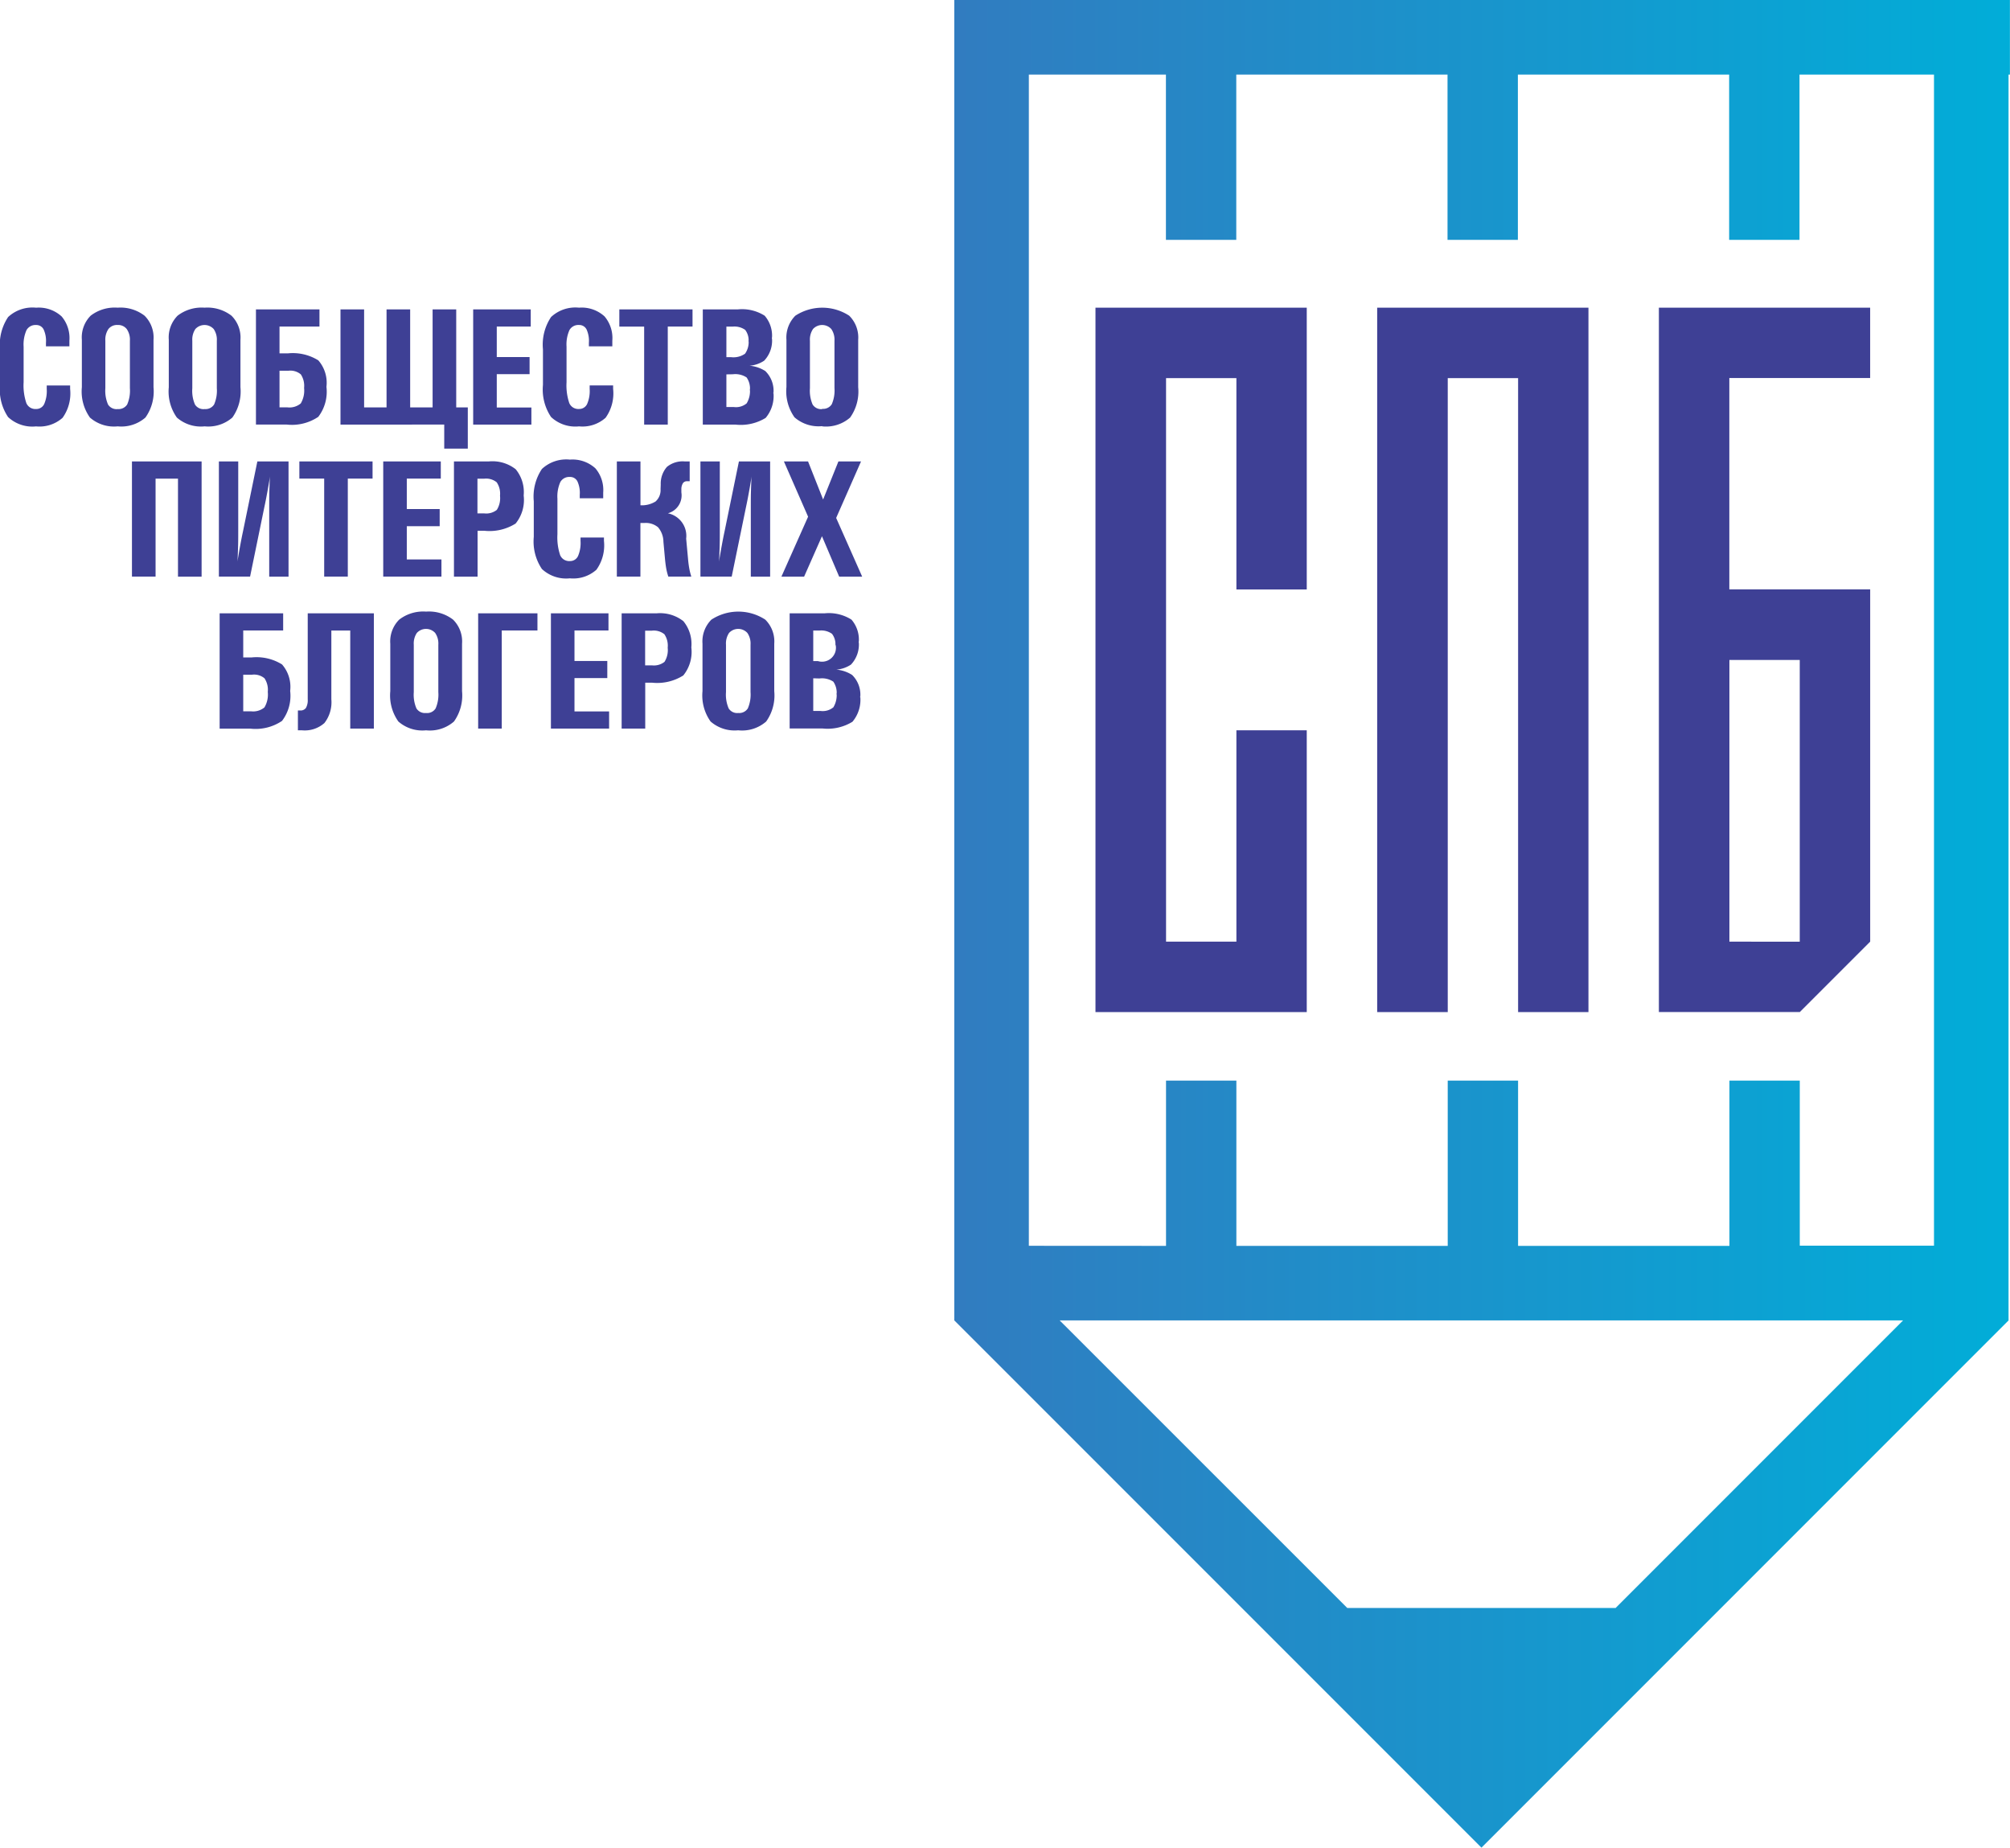 <svg xmlns="http://www.w3.org/2000/svg" xmlns:xlink="http://www.w3.org/1999/xlink" viewBox="3090 5679 80 73.523">
  <defs>
    <style>
      .cls-1 {
        fill: #3e4095;
      }

      .cls-1, .cls-2 {
        fill-rule: evenodd;
      }

      .cls-2 {
        fill: url(#linear-gradient);
      }
    </style>
    <linearGradient id="linear-gradient" y1="0.5" x2="1" y2="0.5" gradientUnits="objectBoundingBox">
      <stop offset="0" stop-color="#317cc0"/>
      <stop offset="1" stop-color="#01add8"/>
    </linearGradient>
  </defs>
  <g id="Group_39" data-name="Group 39" transform="translate(3090 5679)">
    <path id="Path_19" data-name="Path 19" class="cls-1" d="M33.413,37.412V9.382h8.409V20.594h-2.8V12.185h-2.8V34.609h2.8V26.2h2.8V37.412Zm11.212,0V9.382h8.409V37.412h-2.8V12.185h-2.8V37.412Zm16.819-2.8V23.4h-2.8V34.609Zm-5.607,2.8V9.382h8.409v2.8H58.641v8.409h5.606V34.609l-2.8,2.8H55.838Z" transform="translate(10.188 2.861)"/>
    <path id="Path_20" data-name="Path 20" class="cls-2" d="M32.074,49.573V2.968H37.53V9.544h2.8V2.968h8.408V9.544h2.8V2.968h8.409V9.544h2.8V2.968H68.1v46.6H62.758V43h-2.8v6.576H51.546V43h-2.8v6.576H40.334V43h-2.8v6.576ZM71.07,0H29.106V52.541h0l2.968,2.967,8.475,8.474,7.44,7.44,2.1,2.1,2.1-2.1,7.44-7.44L68.1,55.51l2.967-2.967h0v-4.2l0,0V2.968h.055V0Zm-4.2,52.541L55.429,63.984H44.747L33.3,52.541Z" transform="translate(8.875)"/>
    <path id="Path_21" data-name="Path 21" class="cls-1" d="M2.791,12.477v.137a1.668,1.668,0,0,1-.3,1.15,1.382,1.382,0,0,1-1.056.342,1.413,1.413,0,0,1-1.114-.372A1.962,1.962,0,0,1,0,12.454V11.041A1.979,1.979,0,0,1,.323,9.755a1.417,1.417,0,0,1,1.114-.372,1.345,1.345,0,0,1,1.017.349,1.332,1.332,0,0,1,.308.965v.224H1.829v-.137a1.09,1.09,0,0,0-.092-.534.323.323,0,0,0-.3-.178.408.408,0,0,0-.38.2,1.407,1.407,0,0,0-.117.663v1.414a2.2,2.2,0,0,0,.109.831.39.39,0,0,0,.388.234.345.345,0,0,0,.323-.2,1.3,1.3,0,0,0,.1-.6v-.137h.933ZM4.68,14.105a1.452,1.452,0,0,1-1.1-.35,1.784,1.784,0,0,1-.322-1.207V10.66A1.227,1.227,0,0,1,3.609,9.7,1.566,1.566,0,0,1,4.68,9.382,1.571,1.571,0,0,1,5.752,9.7a1.219,1.219,0,0,1,.358.959v1.888a1.784,1.784,0,0,1-.322,1.207,1.457,1.457,0,0,1-1.108.35Zm0-.689a.406.406,0,0,0,.382-.182,1.378,1.378,0,0,0,.108-.647V10.7a.743.743,0,0,0-.126-.468.434.434,0,0,0-.364-.161.432.432,0,0,0-.365.161.753.753,0,0,0-.122.468v1.889a1.381,1.381,0,0,0,.107.647.4.4,0,0,0,.38.182Zm3.46.689a1.451,1.451,0,0,1-1.1-.35,1.785,1.785,0,0,1-.322-1.207V10.66A1.226,1.226,0,0,1,7.069,9.7,1.565,1.565,0,0,1,8.14,9.382,1.573,1.573,0,0,1,9.212,9.7a1.219,1.219,0,0,1,.358.959v1.888a1.785,1.785,0,0,1-.322,1.207,1.459,1.459,0,0,1-1.108.35Zm0-.689a.405.405,0,0,0,.382-.182,1.378,1.378,0,0,0,.108-.647V10.7a.746.746,0,0,0-.125-.468.494.494,0,0,0-.729,0,.753.753,0,0,0-.122.468v1.889a1.381,1.381,0,0,0,.106.647.4.4,0,0,0,.38.182Zm2.047.62V9.451h2.528v.683H11.125V11.2h.332a1.922,1.922,0,0,1,1.213.279,1.358,1.358,0,0,1,.323,1.053,1.646,1.646,0,0,1-.325,1.194,1.88,1.88,0,0,1-1.261.307H10.187Zm.938-2.145v1.457h.309a.7.7,0,0,0,.536-.155,1,1,0,0,0,.133-.617.83.83,0,0,0-.13-.54.646.646,0,0,0-.49-.145Zm2.427,2.145h0V9.451h.94v3.9h.893v-3.9h.94v3.9h.893v-3.9h.94v3.9h.461v1.64h-.938v-.958Zm5.281,0h0V9.451h2.291v.683H19.772v1.212h1.306v.682H19.772v1.326H21.15v.682H18.833Zm5.57-1.56v.137a1.668,1.668,0,0,1-.3,1.15,1.382,1.382,0,0,1-1.057.342,1.412,1.412,0,0,1-1.113-.372,1.962,1.962,0,0,1-.323-1.278V11.041a1.978,1.978,0,0,1,.323-1.287,1.416,1.416,0,0,1,1.113-.372,1.346,1.346,0,0,1,1.017.349,1.332,1.332,0,0,1,.308.965v.224h-.933v-.137a1.09,1.09,0,0,0-.092-.534.323.323,0,0,0-.3-.178.407.407,0,0,0-.38.2,1.4,1.4,0,0,0-.117.663v1.414a2.2,2.2,0,0,0,.109.831.39.39,0,0,0,.388.234.345.345,0,0,0,.323-.2,1.3,1.3,0,0,0,.1-.6v-.137H24.4Zm1.235,1.56v-3.9H24.65V9.451h2.913v.683h-.985v3.9h-.94Zm2.334,0V9.451H29.36a1.683,1.683,0,0,1,1.075.251,1.216,1.216,0,0,1,.286.939V10.55a1.16,1.16,0,0,1-.307.942,1.223,1.223,0,0,1-.583.2h0a1.382,1.382,0,0,1,.628.211,1.1,1.1,0,0,1,.322.92V12.73a1.355,1.355,0,0,1-.307,1.038,1.89,1.89,0,0,1-1.19.268h-1.31Zm.939-3.9v1.216h.19a.8.8,0,0,0,.553-.139.8.8,0,0,0,.138-.551v.092a.679.679,0,0,0-.134-.489.736.736,0,0,0-.5-.129Zm0,1.9v1.3h.3a.66.66,0,0,0,.507-.147.944.944,0,0,0,.127-.588v.094a.778.778,0,0,0-.129-.536.815.815,0,0,0-.55-.127Zm3.812,2.06a1.452,1.452,0,0,1-1.1-.35,1.784,1.784,0,0,1-.322-1.207V10.66a1.227,1.227,0,0,1,.355-.959,1.962,1.962,0,0,1,2.143,0,1.219,1.219,0,0,1,.358.959v1.888a1.784,1.784,0,0,1-.322,1.207,1.457,1.457,0,0,1-1.108.35Zm0-.689a.406.406,0,0,0,.382-.182,1.378,1.378,0,0,0,.108-.647V10.7a.746.746,0,0,0-.126-.468.494.494,0,0,0-.729,0,.753.753,0,0,0-.122.468v1.889a1.381,1.381,0,0,0,.107.647.4.4,0,0,0,.38.182ZM6.192,20.084h-.94V15.5H8.024v4.586h-.94v-3.9H6.192v3.9Zm3.761,0H8.712V15.5h.77v2.779c0,.217,0,.458-.01.725s-.013.435-.022.507h0q.013-.118.082-.511c.048-.264.092-.5.136-.7l.575-2.8h1.241v4.586h-.769V17.306c0-.221,0-.465.009-.731s.013-.434.022-.5h0c-.009.077-.035.248-.082.511s-.092.5-.136.7l-.575,2.8Zm2.95,0v-3.9h-.988V15.5h2.913v.683h-.985v3.9H12.9Zm2.35,0h0V15.5h2.291v.683H16.191v1.212H17.5v.682H16.191V19.4h1.379v.682H15.252Zm2.815,0V15.5h1.391a1.5,1.5,0,0,1,1.067.312,1.431,1.431,0,0,1,.317,1.044,1.486,1.486,0,0,1-.321,1.116,1.947,1.947,0,0,1-1.248.287h-.266v1.827h-.94Zm.94-2.516h.266a.679.679,0,0,0,.5-.14.878.878,0,0,0,.127-.562.81.81,0,0,0-.132-.536.667.667,0,0,0-.5-.142h-.266v1.38Zm5.03.955v.137a1.665,1.665,0,0,1-.3,1.15,1.381,1.381,0,0,1-1.056.342,1.414,1.414,0,0,1-1.114-.372,1.962,1.962,0,0,1-.323-1.278V17.088a1.978,1.978,0,0,1,.323-1.287,1.417,1.417,0,0,1,1.114-.373,1.346,1.346,0,0,1,1.017.349,1.332,1.332,0,0,1,.309.965v.224h-.933V16.83a1.1,1.1,0,0,0-.092-.534.323.323,0,0,0-.3-.178.407.407,0,0,0-.38.2,1.408,1.408,0,0,0-.117.663V18.4a2.208,2.208,0,0,0,.109.831.39.39,0,0,0,.388.234.345.345,0,0,0,.323-.2,1.306,1.306,0,0,0,.1-.6v-.137h.933Zm.513,1.56V15.5h.94v1.745h0a1.037,1.037,0,0,0,.6-.15.605.605,0,0,0,.2-.492l.007-.186a1.006,1.006,0,0,1,.247-.7.987.987,0,0,1,.705-.217h.2v.788h-.1a.193.193,0,0,0-.168.077.446.446,0,0,0-.063.238l0,.129a.738.738,0,0,1-.537.832h0a.916.916,0,0,1,.728,1.008l.072.779c.014.172.034.312.054.421a2.559,2.559,0,0,0,.079.311H26.6a2.26,2.26,0,0,1-.079-.3c-.019-.1-.037-.231-.052-.385l-.064-.7a.908.908,0,0,0-.212-.576.759.759,0,0,0-.546-.172h-.158v2.132h-.94Zm4.569,0H27.878V15.5h.771v2.779c0,.217,0,.458-.01.725s-.014.435-.022.507h0q.013-.118.082-.511c.048-.264.092-.5.136-.7l.575-2.8h1.242v4.586h-.769V17.306c0-.221,0-.465.009-.731s.014-.434.023-.5h0c-.009.077-.035.248-.082.511s-.092.5-.135.7l-.576,2.8Zm1.982,0L32.163,17.7h0L31.2,15.5h.961l.6,1.515h0L33.37,15.5h.9l-.99,2.249h0l1.036,2.337H33.4l-.685-1.609h0l-.711,1.609H31.1ZM8.742,26.131V21.545H11.27v.683H9.681V23.3h.332a1.922,1.922,0,0,1,1.213.279,1.357,1.357,0,0,1,.323,1.053,1.645,1.645,0,0,1-.325,1.194,1.88,1.88,0,0,1-1.261.307H8.742Zm.939-2.145v1.457h.308a.7.7,0,0,0,.536-.155,1,1,0,0,0,.133-.617.829.829,0,0,0-.13-.54.646.646,0,0,0-.49-.145Zm4.259-1.757h-.752v2.737a1.345,1.345,0,0,1-.276.944,1.18,1.18,0,0,1-.892.29h-.163v-.79h.088a.26.26,0,0,0,.231-.1.621.621,0,0,0,.072-.34h0V21.545H14.88v4.586h-.94v-3.9ZM16.956,26.2a1.449,1.449,0,0,1-1.1-.35,1.783,1.783,0,0,1-.322-1.207V22.754a1.225,1.225,0,0,1,.355-.959,1.564,1.564,0,0,1,1.071-.319,1.572,1.572,0,0,1,1.072.319,1.219,1.219,0,0,1,.358.959v1.889a1.784,1.784,0,0,1-.322,1.207,1.457,1.457,0,0,1-1.108.35Zm0-.689a.4.4,0,0,0,.382-.182,1.378,1.378,0,0,0,.108-.647V22.793a.743.743,0,0,0-.126-.468.494.494,0,0,0-.729,0,.752.752,0,0,0-.122.468v1.889a1.381,1.381,0,0,0,.106.647.4.4,0,0,0,.38.182Zm3.015.62h-.94V21.545h2.36v.683H19.97v3.9Zm1.956,0h0V21.545h2.291v.683H22.865V23.44h1.306v.682H22.865v1.327h1.378v.682H21.926Zm2.815,0V21.545h1.39a1.5,1.5,0,0,1,1.067.312,1.43,1.43,0,0,1,.317,1.044,1.484,1.484,0,0,1-.321,1.116,1.944,1.944,0,0,1-1.248.287h-.266v1.827h-.94Zm.94-2.516h.266a.68.68,0,0,0,.5-.14.878.878,0,0,0,.127-.562.81.81,0,0,0-.132-.536.668.668,0,0,0-.5-.142h-.266v1.38Zm3.7,2.584a1.45,1.45,0,0,1-1.1-.35,1.783,1.783,0,0,1-.322-1.207V22.754a1.226,1.226,0,0,1,.355-.959,1.96,1.96,0,0,1,2.143,0,1.218,1.218,0,0,1,.358.959v1.889a1.783,1.783,0,0,1-.322,1.207,1.456,1.456,0,0,1-1.108.35Zm0-.689a.405.405,0,0,0,.382-.182,1.378,1.378,0,0,0,.108-.647V22.793a.743.743,0,0,0-.126-.468.494.494,0,0,0-.729,0,.753.753,0,0,0-.122.468v1.889a1.38,1.38,0,0,0,.107.647.4.4,0,0,0,.38.182Zm2.047.62V21.545h1.387a1.68,1.68,0,0,1,1.074.251,1.215,1.215,0,0,1,.286.938v-.091a1.16,1.16,0,0,1-.307.942,1.223,1.223,0,0,1-.583.2h0a1.38,1.38,0,0,1,.628.211,1.1,1.1,0,0,1,.322.919v-.094a1.354,1.354,0,0,1-.307,1.038,1.889,1.889,0,0,1-1.19.268h-1.31Zm.939-3.9v1.216h.189a.554.554,0,0,0,.691-.69v.092a.678.678,0,0,0-.135-.489.736.736,0,0,0-.5-.129h-.241Zm0,1.9v1.3h.295a.663.663,0,0,0,.507-.147.948.948,0,0,0,.126-.588V24.8a.778.778,0,0,0-.129-.536.814.814,0,0,0-.549-.127Z" transform="translate(0 2.861)"/>
  </g>
</svg>
